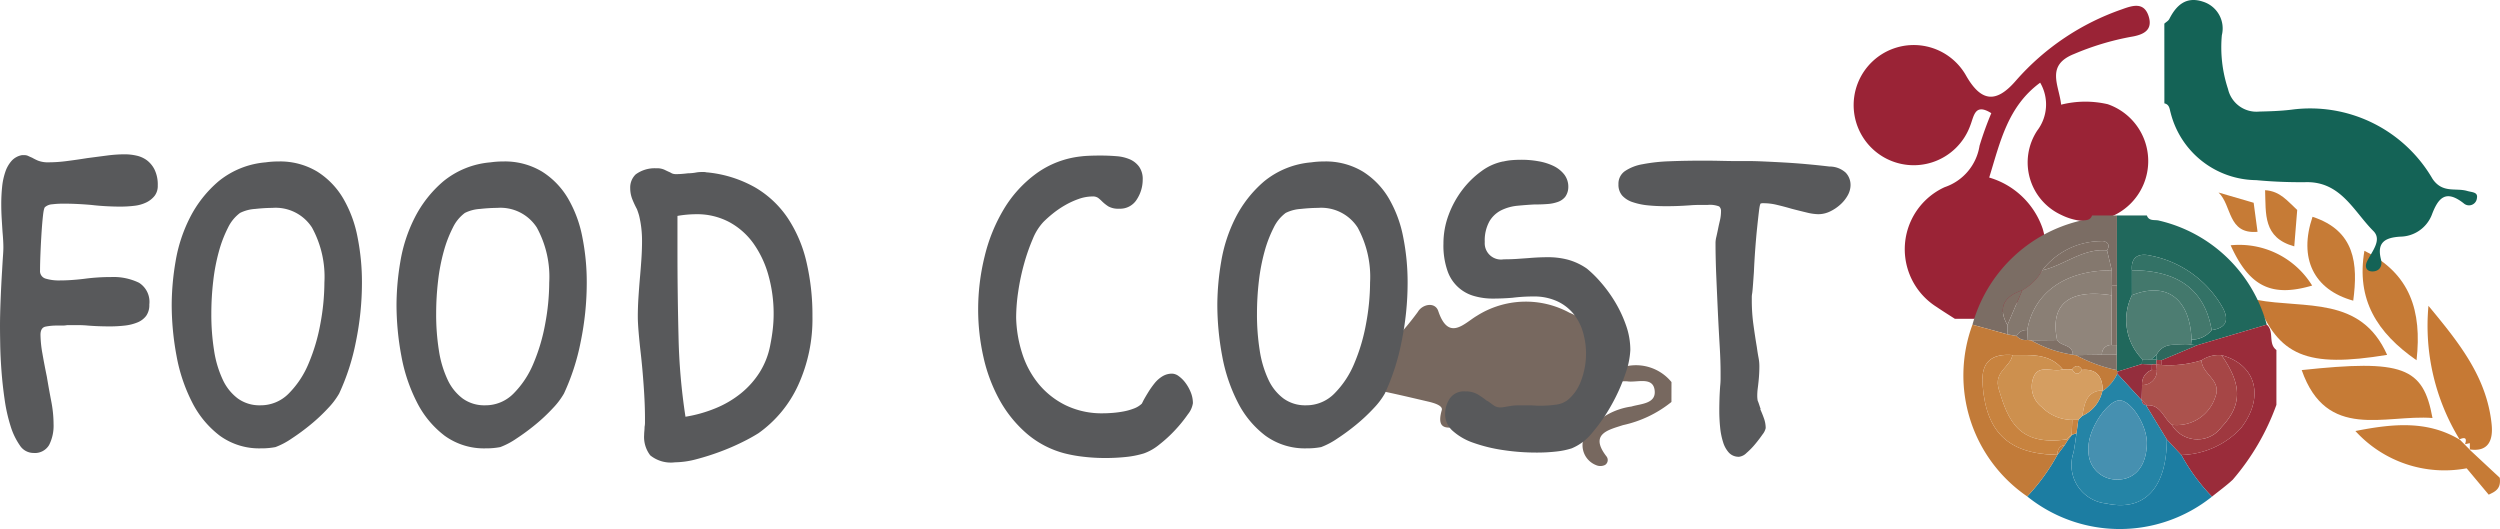 <svg xmlns="http://www.w3.org/2000/svg" viewBox="0 0 118.534 25.083">
  <defs>
    <style>
      .a {
        fill: #c67b36;
      }

      .b {
        fill: #c67934;
      }

      .c {
        fill: #146356;
      }

      .d {
        fill: #9a2336;
      }

      .e {
        fill: #20685c;
      }

      .f {
        fill: #9a2c3a;
      }

      .g {
        fill: #7b6d64;
      }

      .h {
        fill: #1c7da2;
      }

      .i {
        fill: #c27b39;
      }

      .j {
        fill: #4d7d72;
      }

      .k {
        fill: #43786c;
      }

      .l {
        fill: #337266;
      }

      .m {
        fill: #942e3d;
      }

      .n {
        fill: #7f7066;
      }

      .o {
        fill: #2e685d;
      }

      .p {
        fill: #8a7f75;
      }

      .q {
        fill: #ab524d;
      }

      .r {
        fill: #9f383f;
      }

      .s {
        fill: #a64646;
      }

      .t {
        fill: #84786e;
      }

      .u {
        fill: #2484a6;
      }

      .v {
        fill: #c8833f;
      }

      .w {
        fill: #cd904e;
      }

      .x {
        fill: #90857b;
      }

      .y {
        fill: #d59e61;
      }

      .z {
        fill: #4690b0;
      }

      .aa {
        fill: #77685f;
      }

      .ab {
        fill: #58595b;
      }
    </style>
  </defs>
  <g>
    <path class="a" d="M559.98,513.578c4.792-.511,5.76-.155,6.201,2.272C563.923,515.674,561.158,516.95,559.98,513.578Z" transform="translate(-450.848 -496.031)"/>
    <path class="b" d="M557.837,510.249c2.307.427,4.946-.202,6.193,2.608C560.228,513.48,558.87,512.93,557.837,510.249Z" transform="translate(-450.848 -496.031)"/>
    <path class="b" d="M567.476,516.88a10.314,10.314,0,0,1-1.486-6.349c1.408,1.703,2.768,3.355,2.996,5.625.068.681-.103,1.331-1.061,1.18l.027.017v-.311l-.254.056.017.017c.1-.266.057-.391-.251-.253Z" transform="translate(-450.848 -496.031)"/>
    <path class="a" d="M567.925,517.337l1.446,1.347c.069.533-.221.657-.524.801l-1.046-1.25a5.713,5.713,0,0,1-5.275-1.768c1.765-.347,3.406-.515,4.949.412l-.012-.018.251.253-.017-.017.254.256Z" transform="translate(-450.848 -496.031)"/>
    <path class="a" d="M565.425,513.112c-1.878-1.305-2.867-2.876-2.472-5.189C565.12,508.993,565.688,510.764,565.425,513.112Z" transform="translate(-450.848 -496.031)"/>
    <path class="a" d="M560.493,506.31c2.018.658,2.164,2.231,1.93,3.977C560.551,509.768,559.825,508.284,560.493,506.31Z" transform="translate(-450.848 -496.031)"/>
    <path class="b" d="M556.611,507.661a4.058,4.058,0,0,1,3.864,1.91C558.541,510.14,557.493,509.612,556.611,507.661Z" transform="translate(-450.848 -496.031)"/>
    <path class="a" d="M559.627,507.712c-1.492-.413-1.339-1.547-1.383-2.663.722.043,1.066.524,1.523.937Z" transform="translate(-450.848 -496.031)"/>
    <path class="a" d="M557.886,507.022c-1.429.126-1.206-1.259-1.849-1.863l1.665.486Z" transform="translate(-450.848 -496.031)"/>
  </g>
  <path class="c" d="M553.467,497.152c.081-.074.192-.132.238-.224.336-.663.808-1.081,1.595-.817a1.328,1.328,0,0,1,.894,1.587,6.29,6.29,0,0,0,.292,2.552,1.383,1.383,0,0,0,1.484,1.071c.509-.012,1.021-.028,1.526-.09a6.703,6.703,0,0,1,6.688,3.282c.476.698,1.095.411,1.643.572.234.069.517.046.461.34a.377.377,0,0,1-.632.242c-.842-.655-1.199-.276-1.514.567a1.628,1.628,0,0,1-1.482,1.017c-.744.044-1.123.281-.922,1.079.085.339-.087.565-.396.571-.254.005-.409-.176-.26-.484.22-.457.722-1.008.297-1.432-.934-.932-1.544-2.356-3.208-2.317a22.366,22.366,0,0,1-2.351-.096,4.228,4.228,0,0,1-4.053-3.189c-.053-.177-.05-.399-.298-.451Z" transform="translate(-450.848 -496.031)"/>
  <path class="d" d="M543.535,511.146c-.288-.186-.58-.367-.863-.56a3.235,3.235,0,0,1,.382-5.682,2.472,2.472,0,0,0,1.651-1.962,15.912,15.912,0,0,1,.558-1.545c-.787-.495-.819.138-.998.586a2.849,2.849,0,1,1-.187-2.347c.705,1.222,1.412,1.309,2.352.218a11.824,11.824,0,0,1,5.031-3.383c.528-.193,1.045-.344,1.261.328.216.675-.262.885-.837.978a12.765,12.765,0,0,0-2.697.813c-1.365.543-.711,1.483-.614,2.404a4.692,4.692,0,0,1,2.209-.022,2.852,2.852,0,1,1-2.204,5.248,2.739,2.739,0,0,1-1.136-4.001,2.045,2.045,0,0,0,.137-2.268c-1.542,1.131-1.896,2.813-2.417,4.498a3.802,3.802,0,0,1,2.535,2.423c.535,1.807-.37,3.341-2.511,4.272Z" transform="translate(-450.848 -496.031)"/>
  <g>
    <path class="e" d="M551.221,506.248h1.417c.109.294.386.184.592.246a6.91,6.91,0,0,1,5.092,4.931q-1.651.488-3.302.977l-.288-.032.025-.235a1.226,1.226,0,0,0,.953-.452c.709-.102.837-.496.516-1.078a5.034,5.034,0,0,0-3.395-2.45c-.495-.122-.964-.011-.901.691l.001,1.182a2.658,2.658,0,0,0,.493,3.035,1.563,1.563,0,0,0-.022.226l-1.17.367-.019-.078q-.003-.361-.005-.722.003-.23.005-.461l.006-2.839Z" transform="translate(-450.848 -496.031)"/>
    <path class="f" d="M555.02,512.401q1.651-.488,3.302-.977c.374.316.049.899.459,1.202v2.599a11.299,11.299,0,0,1-2.069,3.549c-.31.289-.657.538-.987.805a9.122,9.122,0,0,1-1.452-1.977,4.006,4.006,0,0,0,2.821-1.265c1.133-1.457.754-3.014-.917-3.467a1.493,1.493,0,0,0-.945.243,5.191,5.191,0,0,1-1.886.225q.003-.116.001-.233Z" transform="translate(-450.848 -496.031)"/>
    <path class="g" d="M551.221,506.248q-.001,1.654-.002,3.308-.117-0-.234-0l-.007-.704-.228-.95c.218-.355-.125-.462-.29-.435a3.538,3.538,0,0,0-2.783,1.381,2.428,2.428,0,0,1-.945.945c-.846.291-1.182.799-.706,1.654l.01.439-1.667-.46a6.969,6.969,0,0,1,5.076-4.92c.209-.064.489.041.595-.258Z" transform="translate(-450.848 -496.031)"/>
    <path class="h" d="M554.273,517.602a9.122,9.122,0,0,0,1.452,1.977,6.997,6.997,0,0,1-8.76-.011,9.472,9.472,0,0,0,1.431-1.971l-.002 0.0.35-.464q.071-.114.142-.227.103-.132.207-.264.105-.032.209-.066c-.047.304-.082.611-.142.912a1.834,1.834,0,0,0,1.553,2.415c1.797.399,2.866-.731,2.872-3.036Z" transform="translate(-450.848 -496.031)"/>
    <path class="i" d="M548.396,517.597a9.472,9.472,0,0,1-1.431,1.971,6.95,6.95,0,0,1-2.596-8.142q.834.23,1.667.46.213.038.425.075a.582.582,0,0,0,.532.188,1.332,1.332,0,0,0,.157.019,5.703,5.703,0,0,0,1.978.682.435.435,0,0,0,.152.019,6.919,6.919,0,0,0,1.934.709l.019.078.005.094a2.007,2.007,0,0,1-.69.817c-.009-.644-.255-1.056-.979-.999-.147-.232-.306-.244-.475-.024l-.445-.005c-.639-.773-1.527-.666-2.382-.673-.967-.079-1.484.314-1.419,1.336C544.994,516.523,546.079,517.562,548.396,517.597Z" transform="translate(-450.848 -496.031)"/>
    <path class="j" d="M554.757,512.134q-.013.118-.025.236c-.563.089-1.24-.217-1.63.472q-.127.113-.253.226l-.425-.005a2.657,2.657,0,0,1-.493-3.035C553.719,509.319,554.694,510.361,554.757,512.134Z" transform="translate(-450.848 -496.031)"/>
    <path class="k" d="M554.757,512.134c-.063-1.774-1.038-2.815-2.826-2.106l-.001-1.182c2.208.008,3.453.941,3.781,2.836A1.226,1.226,0,0,1,554.757,512.134Z" transform="translate(-450.848 -496.031)"/>
    <path class="l" d="M555.711,511.682c-.328-1.895-1.573-2.828-3.781-2.836-.063-.702.406-.813.901-.691a5.034,5.034,0,0,1,3.395,2.45C556.548,511.187,556.42,511.58,555.711,511.682Z" transform="translate(-450.848 -496.031)"/>
    <path class="m" d="M551.238,513.75l-.005-.094q.585-.182,1.17-.366.239.011.477.021l-.006.259a.697.697,0,0,0-.463.715q-.008.361-.017.722Q551.816,514.379,551.238,513.75Z" transform="translate(-450.848 -496.031)"/>
    <path class="n" d="M551.214,513.578a6.91,6.91,0,0,1-1.933-.709l1.228-.016.7.003Z" transform="translate(-450.848 -496.031)"/>
    <path class="o" d="M553.103,512.842c.39-.689,1.067-.383,1.63-.472q.144.016.288.032-.837.352-1.674.704l-.238-.01-.021-.021A1.063,1.063,0,0,0,553.103,512.842Z" transform="translate(-450.848 -496.031)"/>
    <path class="n" d="M550.985,509.555q.117,0,.234 0-.003,1.42-.006,2.839l-.241-.003q-.001-1.179-.003-2.357Z" transform="translate(-450.848 -496.031)"/>
    <path class="p" d="M550.972,512.391l.241.003q-.003.231-.005.461-.35-.002-.7-.003A.43.43,0,0,1,550.972,512.391Z" transform="translate(-450.848 -496.031)"/>
    <path class="o" d="M552.879,513.311q-.239-.01-.477-.021a1.566,1.566,0,0,1,.022-.226q.213.002.426.004.119.004.238.007l.021.021a.515.515,0,0,0-.015.224l.001-.006A.452.452,0,0,0,552.879,513.311Z" transform="translate(-450.848 -496.031)"/>
    <path class="q" d="M552.394,515.008q.008-.361.016-.723a.678.678,0,0,0,.704-.709l-.02-.263-.001.006.252.018a5.187,5.187,0,0,0,1.886-.225c.006.658.978.94.653,1.741a1.917,1.917,0,0,1-2.065,1.317c-.399-.318-.528-.994-1.221-.921l.031-.007-.238-.248Z" transform="translate(-450.848 -496.031)"/>
    <path class="r" d="M552.599,515.25c.693-.072.822.603,1.221.921a1.412,1.412,0,0,0,2.356.113c.984-1.046.984-2.01.001-3.413,1.671.453,2.051,2.01.917,3.467a4.006,4.006,0,0,1-2.821,1.265l-.688-.736Z" transform="translate(-450.848 -496.031)"/>
    <path class="s" d="M556.176,512.87c.984,1.403.983,2.367-.001,3.413a1.412,1.412,0,0,1-2.356-.113,1.917,1.917,0,0,0,2.065-1.317c.324-.801-.647-1.083-.653-1.741A1.494,1.494,0,0,1,556.176,512.87Z" transform="translate(-450.848 -496.031)"/>
    <path class="r" d="M553.346,513.338l-.252-.018a.513.513,0,0,1,.015-.224l.238.01Q553.348,513.222,553.346,513.338Z" transform="translate(-450.848 -496.031)"/>
    <path class="p" d="M550.985,509.555q-.008.24-.016.479c-2.022-.321-2.94.433-2.584,2.121l-1.236.012a1.361,1.361,0,0,1-.156-.019q-.013-.232-.026-.465c.307-1.778,1.818-2.845,4.011-2.833Z" transform="translate(-450.848 -496.031)"/>
    <path class="t" d="M550.978,508.851c-2.193-.013-3.704,1.054-4.011,2.833a.516.516,0,0,0-.506.277q-.213-.037-.425-.075-.005-.22-.01-.44.353-.827.706-1.654a2.428,2.428,0,0,0,.945-.945c1.048-.236,1.919-1.05,3.072-.945Z" transform="translate(-450.848 -496.031)"/>
    <path class="n" d="M550.75,507.901c-1.153-.104-2.024.709-3.072.945a3.538,3.538,0,0,1,2.783-1.381C550.625,507.439,550.967,507.546,550.75,507.901Z" transform="translate(-450.848 -496.031)"/>
    <path class="n" d="M546.732,509.791q-.353.827-.706,1.654C545.55,510.591,545.886,510.082,546.732,509.791Z" transform="translate(-450.848 -496.031)"/>
    <path class="u" d="M552.599,515.25l.987,1.617c-.006,2.305-1.075,3.435-2.872,3.036a1.834,1.834,0,0,1-1.553-2.415c.06-.302.096-.608.142-.912q.043-.32.085-.639l.189-.189a1.684,1.684,0,0,0,.959-1.209l.011.029a2.007,2.007,0,0,0,.691-.818q.578.629,1.156,1.258l-.002-.013c.019.141.081.241.238.247Zm.04,1.808c.014-.843-.736-2.033-1.288-2.044-.566-.011-1.55,1.403-1.478,2.34a1.335,1.335,0,0,0,1.271,1.414C552.047,518.816,552.62,518.157,552.639,517.057Z" transform="translate(-450.848 -496.031)"/>
    <path class="v" d="M548.396,517.597c-2.317-.035-3.402-1.074-3.55-3.393-.065-1.022.453-1.415,1.419-1.336-.097.577-.902.777-.647,1.621.442,1.466.925,2.705,3.228,2.374l.04.044q-.071.113-.143.227c-.267.042-.345.225-.35.464Z" transform="translate(-450.848 -496.031)"/>
    <path class="v" d="M549.388,515.937q-.042.32-.085.639-.104.034-.209.066l-.016-.011.023-.691Z" transform="translate(-450.848 -496.031)"/>
    <path class="i" d="M548.394,517.597c.005-.239.083-.422.35-.464Q548.569,517.365,548.394,517.597Z" transform="translate(-450.848 -496.031)"/>
    <path class="v" d="M549.093,516.642q-.104.132-.207.264l-.04-.044.231-.231Z" transform="translate(-450.848 -496.031)"/>
    <path class="w" d="M549.077,516.631l-.231.231c-2.303.332-2.786-.908-3.228-2.374-.255-.844.549-1.044.647-1.621.856.007,1.743-.1,2.382.673-.464.173-1.163-.294-1.403.431a1.222,1.222,0,0,0,.409,1.355,2.051,2.051,0,0,0,1.446.613Z" transform="translate(-450.848 -496.031)"/>
    <path class="x" d="M548.385,512.155c-.356-1.688.562-2.442,2.584-2.121q.001,1.179.003,2.357a.43.43,0,0,0-.464.461q-.614.008-1.228.016a.441.441,0,0,1-.153-.019C549.124,512.357,548.568,512.456,548.385,512.155Z" transform="translate(-450.848 -496.031)"/>
    <path class="y" d="M549.1,515.94a2.051,2.051,0,0,1-1.446-.613,1.222,1.222,0,0,1-.409-1.355c.24-.725.939-.259,1.403-.431q.223.002.445.005c.146.256.304.275.475.023.724-.057.97.355.979.999l-.011-.028c-.776.041-.854.635-.959,1.209l-.189.189Q549.244,515.938,549.1,515.94Z" transform="translate(-450.848 -496.031)"/>
    <path class="n" d="M548.385,512.155c.182.301.739.202.742.694a5.705,5.705,0,0,1-1.977-.682Q547.767,512.161,548.385,512.155Z" transform="translate(-450.848 -496.031)"/>
    <path class="g" d="M546.461,511.96a.516.516,0,0,1,.506-.277q.013.232.026.465A.581.581,0,0,1,546.461,511.96Z" transform="translate(-450.848 -496.031)"/>
    <path class="w" d="M549.568,513.569c-.171.251-.329.233-.475-.023C549.262,513.325,549.42,513.337,549.568,513.569Z" transform="translate(-450.848 -496.031)"/>
    <path class="e" d="M553.088,513.075q-.119-.003-.238-.007.126-.113.253-.226A1.067,1.067,0,0,1,553.088,513.075Z" transform="translate(-450.848 -496.031)"/>
    <path class="s" d="M553.115,513.577a.678.678,0,0,1-.704.709.697.697,0,0,1,.463-.715Z" transform="translate(-450.848 -496.031)"/>
    <path class="r" d="M553.115,513.577l-.241-.006.006-.259a.449.449,0,0,1,.215.003Z" transform="translate(-450.848 -496.031)"/>
    <path class="r" d="M552.63,515.242c-.158-.007-.22-.106-.238-.247Z" transform="translate(-450.848 -496.031)"/>
    <path class="z" d="M552.639,517.057c-.018,1.099-.592,1.759-1.495,1.71a1.335,1.335,0,0,1-1.271-1.414c-.072-.937.912-2.35,1.478-2.34C551.903,515.024,552.653,516.214,552.639,517.057Z" transform="translate(-450.848 -496.031)"/>
    <path class="w" d="M549.577,515.748c.105-.574.183-1.168.959-1.209A1.684,1.684,0,0,1,549.577,515.748Z" transform="translate(-450.848 -496.031)"/>
  </g>
  <path class="aa" d="M530.097,515.09a5.518,5.518,0,0,1-2.299,1.098c-.665.221-1.61.405-.788,1.474a.278.278,0,0,1-.061.414.506.506,0,0,1-.43.006,1.013,1.013,0,0,1-.408-1.584,3.229,3.229,0,0,1,2.091-1.192c.45-.137,1.207-.126,1.093-.808-.099-.587-.78-.345-1.222-.378a1.445,1.445,0,0,0-1.456.733,3.437,3.437,0,0,1-3.231,1.577c-1.06-.063-2.124-.079-3.182-.161-.464-.036-1.328.36-.996-.793.062-.217-.377-.342-.642-.404-.841-.195-1.68-.399-2.527-.562-.839-.161-1.039-.492-.393-1.148a13.404,13.404,0,0,0,2.428-2.544c.209-.364.815-.492.968-.037.493,1.465,1.245.564,1.833.222a4.335,4.335,0,0,1,4.383-.146,2.928,2.928,0,0,1,1.728,1.977c.127.618.444.614.914.576a2.171,2.171,0,0,1,2.199.736Z" transform="translate(-450.848 -496.031)"/>
  <g>
    <path class="ab" d="M452.188,503.427c.054.026.113.053.18.08a2.683,2.683,0,0,0,.28.14,1.316,1.316,0,0,0,.52.08,6.766,6.766,0,0,0,.85-.06q.47-.06.97-.14l.92-.12a6.664,6.664,0,0,1,.86-.06,2.573,2.573,0,0,1,.54.06,1.309,1.309,0,0,1,.5.22,1.256,1.256,0,0,1,.37.45,1.63,1.63,0,0,1,.15.75.766.766,0,0,1-.15.49,1.129,1.129,0,0,1-.39.31,1.73,1.73,0,0,1-.561.16,5.453,5.453,0,0,1-.68.04c-.213,0-.44-.007-.68-.02q-.36-.02-.7-.06-.7-.06-1.3-.06a4.373,4.373,0,0,0-.54.03.577.577,0,0,0-.34.13c-.04.026-.073.16-.1.4q-.04.36-.07.83-.03.47-.05.96-.02.49-.02.81a.371.371,0,0,0,.25.39,2.185,2.185,0,0,0,.71.09c.16,0,.34-.006.54-.02q.3-.02.62-.06.3-.04.61-.06.31-.021.63-.02a2.768,2.768,0,0,1,1.331.27,1.069,1.069,0,0,1,.49,1.03.879.879,0,0,1-.15.54.973.973,0,0,1-.41.31,2.208,2.208,0,0,1-.6.15,6.127,6.127,0,0,1-.72.04q-.26,0-.53-.01-.27-.01-.51-.03c-.147-.013-.283-.02-.41-.02h-.57a1.189,1.189,0,0,1-.23.02h-.25a2.635,2.635,0,0,0-.54.05q-.24.05-.24.39a5.302,5.302,0,0,0,.09.88q.09.52.21,1.1.1.601.21,1.17a5.765,5.765,0,0,1,.11,1.09,2.014,2.014,0,0,1-.21.98.782.782,0,0,1-.75.38.769.769,0,0,1-.64-.36,3.274,3.274,0,0,1-.44-.92,7.729,7.729,0,0,1-.28-1.25q-.1-.69-.15-1.36-.05-.67-.06-1.24-.01-.57-.01-.89,0-.52.03-1.26.03-.74.07-1.38.021-.38.04-.66c.014-.187.02-.327.02-.42s-.003-.204-.01-.33c-.007-.127-.017-.264-.03-.41q-.02-.3-.04-.64-.02-.34-.02-.68a8.03,8.03,0,0,1,.04-.81,3.176,3.176,0,0,1,.15-.71,1.516,1.516,0,0,1,.3-.53.87.87,0,0,1,.49-.27h.12A.394.394,0,0,1,452.188,503.427Z" transform="translate(-450.848 -496.031)"/>
    <path class="ab" d="M463.739,503.697q.13-.01.29-.01a3.414,3.414,0,0,1,1.86.48,3.737,3.737,0,0,1,1.23,1.27,5.795,5.795,0,0,1,.68,1.831,10.881,10.881,0,0,1,.21,2.16,13.871,13.871,0,0,1-.29,2.821,10.611,10.611,0,0,1-.79,2.44,3.574,3.574,0,0,1-.53.7,8.223,8.223,0,0,1-.82.77,10.197,10.197,0,0,1-.91.67,3.541,3.541,0,0,1-.76.4,3.482,3.482,0,0,1-.68.06,3.176,3.176,0,0,1-1.96-.6,4.574,4.574,0,0,1-1.31-1.581,7.903,7.903,0,0,1-.74-2.2,13.257,13.257,0,0,1-.23-2.46,12.474,12.474,0,0,1,.18-2,7.183,7.183,0,0,1,.68-2.09,5.577,5.577,0,0,1,1.36-1.73,4.059,4.059,0,0,1,2.24-.9C463.556,503.713,463.652,503.703,463.739,503.697Zm-2.081,3.13a5.864,5.864,0,0,0-.43,1.121,9.121,9.121,0,0,0-.27,1.41,13.33,13.33,0,0,0-.09,1.55,10.839,10.839,0,0,0,.13,1.74,5.025,5.025,0,0,0,.41,1.38,2.347,2.347,0,0,0,.72.9,1.754,1.754,0,0,0,1.061.32,1.861,1.861,0,0,0,1.35-.56,4.406,4.406,0,0,0,.94-1.42,8.84,8.84,0,0,0,.56-1.89,10.791,10.791,0,0,0,.19-1.951,4.866,4.866,0,0,0-.59-2.61,2.051,2.051,0,0,0-1.87-.93,8.126,8.126,0,0,0-.82.05,1.861,1.861,0,0,0-.72.19A1.887,1.887,0,0,0,461.658,506.827Z" transform="translate(-450.848 -496.031)"/>
    <path class="ab" d="M474.398,503.697q.13-.01.29-.01a3.414,3.414,0,0,1,1.86.48,3.737,3.737,0,0,1,1.23,1.27,5.795,5.795,0,0,1,.68,1.831,10.881,10.881,0,0,1,.21,2.16,13.871,13.871,0,0,1-.29,2.821,10.611,10.611,0,0,1-.79,2.44,3.574,3.574,0,0,1-.53.7,8.223,8.223,0,0,1-.82.77,10.199,10.199,0,0,1-.91.67,3.541,3.541,0,0,1-.76.4,3.482,3.482,0,0,1-.68.06,3.176,3.176,0,0,1-1.96-.6,4.574,4.574,0,0,1-1.31-1.581,7.903,7.903,0,0,1-.74-2.2,13.257,13.257,0,0,1-.23-2.46,12.474,12.474,0,0,1,.18-2,7.169,7.169,0,0,1,.68-2.09,5.577,5.577,0,0,1,1.36-1.73,4.059,4.059,0,0,1,2.24-.9C474.215,503.713,474.312,503.703,474.398,503.697Zm-2.08,3.13a5.831,5.831,0,0,0-.43,1.121,9.066,9.066,0,0,0-.27,1.41,13.332,13.332,0,0,0-.09,1.55,10.84,10.84,0,0,0,.13,1.74,5.025,5.025,0,0,0,.41,1.38,2.347,2.347,0,0,0,.72.9,1.754,1.754,0,0,0,1.061.32,1.861,1.861,0,0,0,1.35-.56,4.406,4.406,0,0,0,.94-1.42,8.84,8.84,0,0,0,.56-1.89,10.792,10.792,0,0,0,.19-1.951,4.866,4.866,0,0,0-.59-2.61,2.052,2.052,0,0,0-1.87-.93,8.126,8.126,0,0,0-.82.05,1.861,1.861,0,0,0-.72.19A1.881,1.881,0,0,0,472.318,506.827Z" transform="translate(-450.848 -496.031)"/>
    <path class="ab" d="M482.348,504.077c.093.047.187.09.28.13a.493.493,0,0,0,.12.06.51.51,0,0,0,.16.02c.08,0,.167-.003.26-.01.093-.007.193-.017.3-.03.053,0,.117-.003.19-.01a1.922,1.922,0,0,0,.21-.03,1.477,1.477,0,0,1,.24-.02h.12a.448.448,0,0,1,.09.01.493.493,0,0,0,.09.01,5.718,5.718,0,0,1,2.26.72,4.75,4.75,0,0,1,1.541,1.46,6.36,6.36,0,0,1,.88,2.081,11.059,11.059,0,0,1,.28,2.561,7.526,7.526,0,0,1-.68,3.271,5.687,5.687,0,0,1-1.88,2.271,8.321,8.321,0,0,1-.76.42,10.833,10.833,0,0,1-1.04.45,11.712,11.712,0,0,1-1.13.36,4.105,4.105,0,0,1-1.03.15,1.553,1.553,0,0,1-1.17-.33,1.43,1.43,0,0,1-.29-.97,1.789,1.789,0,0,1,.01-.18c.006-.066.01-.133.01-.2a.99.99,0,0,0,.02-.2v-.2q0-.66-.06-1.521-.06-.86-.14-1.56-.06-.52-.1-.99-.04-.47-.04-.75,0-.44.03-.91.03-.47.07-.93.04-.44.07-.891.03-.45.03-.85a5.031,5.031,0,0,0-.14-1.22q-.04-.14-.1-.3a4.448,4.448,0,0,1-.22-.47,1.42,1.42,0,0,1-.1-.53.861.861,0,0,1,.26-.65,1.522,1.522,0,0,1,.96-.29h.02A.858.858,0,0,1,482.348,504.077Zm5.141,7.552a6.421,6.421,0,0,0,.04-.7,6.737,6.737,0,0,0-.24-1.82,4.849,4.849,0,0,0-.7-1.511,3.4,3.4,0,0,0-1.15-1.03,3.242,3.242,0,0,0-1.59-.38c-.133,0-.276.007-.43.02q-.23.02-.45.06v1.66q0,1.98.05,4.041a28.833,28.833,0,0,0,.33,3.821,6.427,6.427,0,0,0,1.42-.4,4.817,4.817,0,0,0,1.21-.71,4.112,4.112,0,0,0,.89-1,3.724,3.724,0,0,0,.5-1.29Q487.449,511.988,487.489,511.628Z" transform="translate(-450.848 -496.031)"/>
    <path class="ab" d="M502.498,503.416c.167-.007.344-.01.53-.01q.381,0,.75.03a1.968,1.968,0,0,1,.641.15,1.085,1.085,0,0,1,.439.35,1.004,1.004,0,0,1,.17.61,1.72,1.72,0,0,1-.279.94.93.93,0,0,1-.841.44.945.945,0,0,1-.51-.11,1.908,1.908,0,0,1-.311-.25,1.726,1.726,0,0,0-.17-.15.432.432,0,0,0-.27-.07,1.973,1.973,0,0,0-.66.12,3.849,3.849,0,0,0-.65.3,4.518,4.518,0,0,0-.57.39,5.723,5.723,0,0,0-.439.39,2.59,2.59,0,0,0-.511.81,9.226,9.226,0,0,0-.41,1.17,10.546,10.546,0,0,0-.28,1.32,8.621,8.621,0,0,0-.1,1.24,6.007,6.007,0,0,0,.28,1.68,4.362,4.362,0,0,0,.77,1.45,3.868,3.868,0,0,0,1.28,1.021,3.913,3.913,0,0,0,1.79.39q.201,0,.46-.02a4.755,4.755,0,0,0,.521-.07,2.784,2.784,0,0,0,.49-.14,1.069,1.069,0,0,0,.37-.23l.08-.16c.066-.12.143-.25.229-.39a4.231,4.231,0,0,1,.29-.41,1.447,1.447,0,0,1,.37-.33.872.872,0,0,1,.47-.13.553.553,0,0,1,.311.12,1.473,1.473,0,0,1,.32.32,1.993,1.993,0,0,1,.25.45,1.365,1.365,0,0,1,.1.51,1.106,1.106,0,0,1-.24.53,6.496,6.496,0,0,1-.59.73,6.301,6.301,0,0,1-.76.7,2.436,2.436,0,0,1-.73.42,4.391,4.391,0,0,1-.851.17,9.41,9.41,0,0,1-.99.05,8.814,8.814,0,0,1-1.03-.06,6.572,6.572,0,0,1-.89-.16,4.503,4.503,0,0,1-1.811-.95,5.848,5.848,0,0,1-1.28-1.59,7.636,7.636,0,0,1-.76-2.031,10.223,10.223,0,0,1-.25-2.25,10.481,10.481,0,0,1,.31-2.53,7.971,7.971,0,0,1,.92-2.25,5.737,5.737,0,0,1,1.53-1.67,4.404,4.404,0,0,1,2.121-.81C502.201,503.433,502.332,503.423,502.498,503.416Z" transform="translate(-450.848 -496.031)"/>
    <path class="ab" d="M513.318,503.697q.129-.01.29-.01a3.414,3.414,0,0,1,1.86.48,3.734,3.734,0,0,1,1.229,1.27,5.807,5.807,0,0,1,.681,1.831,10.918,10.918,0,0,1,.21,2.16,13.871,13.871,0,0,1-.29,2.821,10.611,10.611,0,0,1-.79,2.44,3.535,3.535,0,0,1-.53.7,8.331,8.331,0,0,1-.82.77,10.197,10.197,0,0,1-.91.67,3.562,3.562,0,0,1-.76.4,3.487,3.487,0,0,1-.681.06,3.173,3.173,0,0,1-1.96-.6,4.564,4.564,0,0,1-1.311-1.581,7.919,7.919,0,0,1-.74-2.2,13.257,13.257,0,0,1-.23-2.46,12.478,12.478,0,0,1,.181-2,7.197,7.197,0,0,1,.68-2.09,5.599,5.599,0,0,1,1.36-1.73,4.061,4.061,0,0,1,2.241-.9C513.135,503.713,513.231,503.703,513.318,503.697Zm-2.081,3.13a5.929,5.929,0,0,0-.43,1.121,9.179,9.179,0,0,0-.271,1.41,13.438,13.438,0,0,0-.09,1.55,10.841,10.841,0,0,0,.13,1.74,5.041,5.041,0,0,0,.41,1.38,2.339,2.339,0,0,0,.721.9,1.751,1.751,0,0,0,1.06.32,1.861,1.861,0,0,0,1.351-.56,4.406,4.406,0,0,0,.94-1.42,8.811,8.811,0,0,0,.56-1.89,10.749,10.749,0,0,0,.19-1.951,4.875,4.875,0,0,0-.59-2.61,2.054,2.054,0,0,0-1.871-.93,8.142,8.142,0,0,0-.82.05,1.863,1.863,0,0,0-.72.19A1.882,1.882,0,0,0,511.237,506.827Z" transform="translate(-450.848 -496.031)"/>
    <path class="ab" d="M522.507,503.626c.146-.013.313-.02.5-.02a4.499,4.499,0,0,1,.78.07,2.686,2.686,0,0,1,.71.22,1.453,1.453,0,0,1,.511.4.948.948,0,0,1,.199.61.797.797,0,0,1-.149.46.784.784,0,0,1-.351.24,1.847,1.847,0,0,1-.51.1q-.29.021-.61.02-.379.02-.79.06a2.221,2.221,0,0,0-.76.21,1.356,1.356,0,0,0-.57.53,1.875,1.875,0,0,0-.221.98.773.773,0,0,0,.9.82c.227,0,.438-.007.631-.02s.383-.027.569-.04c.147-.013.301-.023.46-.03.16-.007.308-.01.44-.01a3.666,3.666,0,0,1,.95.12,2.936,2.936,0,0,1,.891.42,5.411,5.411,0,0,1,.66.65,6.557,6.557,0,0,1,.67.92,5.917,5.917,0,0,1,.52,1.101,3.512,3.512,0,0,1,.211,1.19,3.86,3.86,0,0,1-.24,1.141,8.527,8.527,0,0,1-.641,1.44,8.063,8.063,0,0,1-.9,1.311,2.466,2.466,0,0,1-1,.77,3.662,3.662,0,0,1-.729.15,8.014,8.014,0,0,1-.931.05,10.509,10.509,0,0,1-1.601-.12,7.422,7.422,0,0,1-1.39-.34,2.861,2.861,0,0,1-.98-.56,1.052,1.052,0,0,1-.37-.8,1.336,1.336,0,0,1,.22-.74.814.814,0,0,1,.74-.34,1.114,1.114,0,0,1,.601.15,4.434,4.434,0,0,1,.439.31v-.02c.107.08.207.153.301.22a.532.532,0,0,0,.319.1,1.107,1.107,0,0,0,.12-.01c.054-.007.113-.017.181-.03.08-.013.163-.026.25-.04a3.001,3.001,0,0,1,.41-.02h.42q.12,0,.24.01c.08.006.159.01.239.01a5.552,5.552,0,0,0,.761-.05,1.142,1.142,0,0,0,.58-.23,2.112,2.112,0,0,0,.63-.92,3.621,3.621,0,0,0,.09-2.271,2.498,2.498,0,0,0-.439-.87,2.173,2.173,0,0,0-.78-.61,2.618,2.618,0,0,0-1.141-.23,7.902,7.902,0,0,0-.98.06c-.159.014-.319.023-.479.03q-.24.01-.46.01a3.193,3.193,0,0,1-.881-.12,1.858,1.858,0,0,1-1.27-1.2,3.645,3.645,0,0,1-.19-1.28,3.86,3.86,0,0,1,.25-1.38,4.6,4.6,0,0,1,.65-1.18,4.297,4.297,0,0,1,.9-.88,2.577,2.577,0,0,1,1.02-.46h.021A2.615,2.615,0,0,1,522.507,503.626Z" transform="translate(-450.848 -496.031)"/>
    <path class="ab" d="M534.478,503.687q.47.021.99.05c.347.02.704.046,1.07.08.367.033.717.07,1.051.11a1.129,1.129,0,0,1,.77.29.843.843,0,0,1,.23.59,1.009,1.009,0,0,1-.13.48,1.677,1.677,0,0,1-.351.44,2.019,2.019,0,0,1-.49.33,1.293,1.293,0,0,1-.569.13,2.514,2.514,0,0,1-.541-.08q-.34-.081-.72-.18-.34-.1-.68-.18a2.674,2.674,0,0,0-.601-.08.489.489,0,0,0-.2.02h.021c-.027.014-.054.13-.08.35-.027.22-.057.49-.09.81-.034.32-.063.667-.091,1.041q-.04.56-.06,1.04l-.04.56c-.014.187-.026.334-.04.44a.989.989,0,0,0-.02.2v.2a8.384,8.384,0,0,0,.079,1.11q.081.59.16,1.05c.027.2.054.367.08.5a2.088,2.088,0,0,1,.04.42c0,.107-.003.224-.01.35s-.017.25-.03.37c-.013.12-.026.233-.04.34a2.71,2.71,0,0,0-.02.32,1.294,1.294,0,0,0,.02.24,1.53,1.53,0,0,1,.061.16l.08.24h-.021q.1.22.181.45a1.378,1.378,0,0,1,.079.45.731.731,0,0,1-.149.3c-.101.146-.217.3-.351.46a3.431,3.431,0,0,1-.41.42.6.6,0,0,1-.35.18.63.63,0,0,1-.48-.19,1.284,1.284,0,0,1-.279-.5,3.349,3.349,0,0,1-.141-.7,7.83,7.83,0,0,1-.04-.79c0-.2.004-.4.01-.6.007-.2.018-.387.03-.56a3.502,3.502,0,0,0,.021-.35V513.689q0-.521-.04-1.21-.041-.69-.08-1.47-.041-.88-.08-1.791-.04-.91-.04-1.69a1.272,1.272,0,0,1,.04-.27c.026-.113.053-.237.08-.37.026-.133.057-.27.09-.41a1.853,1.853,0,0,0,.05-.43.276.276,0,0,0-.09-.23,1.206,1.206,0,0,0-.55-.07h-.41c-.141,0-.29.007-.45.02-.187.013-.37.023-.55.03q-.271.01-.551.01c-.307,0-.593-.013-.86-.04a3.201,3.201,0,0,1-.72-.15,1.163,1.163,0,0,1-.5-.31.777.777,0,0,1-.181-.54.724.724,0,0,1,.301-.62,2.136,2.136,0,0,1,.84-.33,8.064,8.064,0,0,1,1.271-.14q.729-.03,1.61-.03.46,0,.85.01c.261.006.49.01.69.01h.54C533.901,503.666,534.164,503.673,534.478,503.687Z" transform="translate(-450.848 -496.031)"/>
  </g>
</svg>
